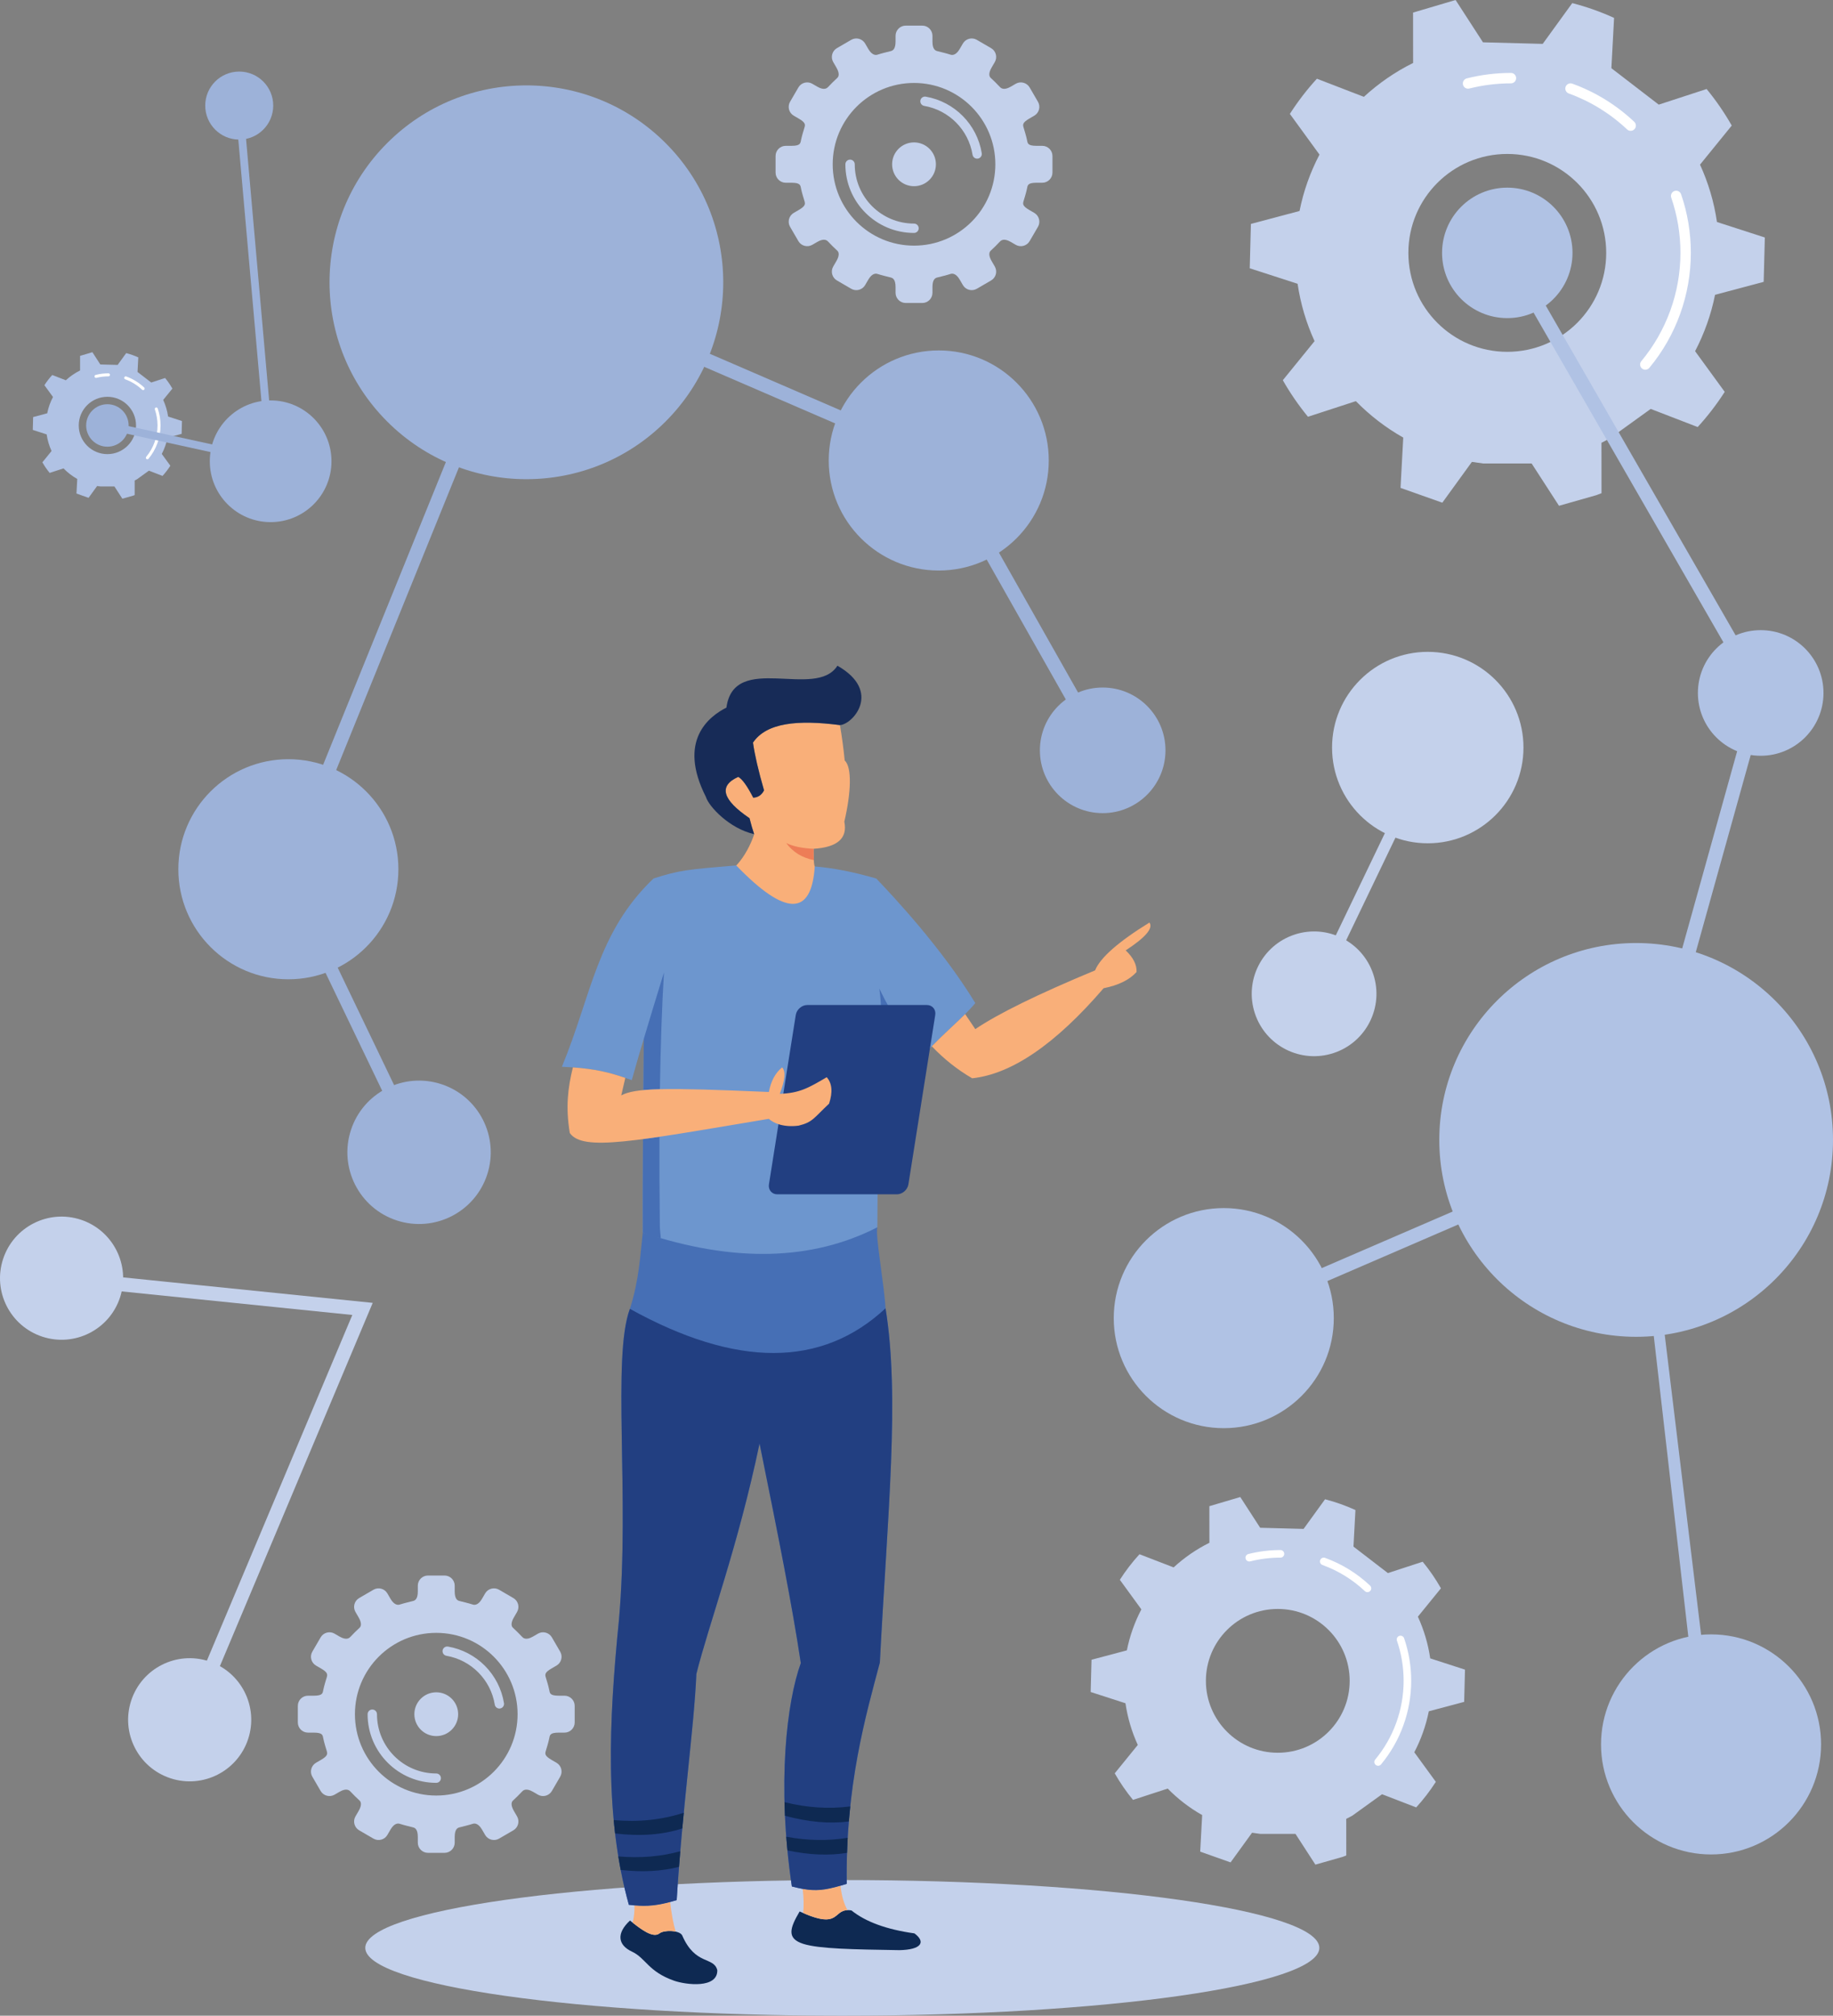 <?xml version="1.0" encoding="UTF-8"?><svg id="a" xmlns="http://www.w3.org/2000/svg" viewBox="0 0 1444.94 1588.62"><rect x="0" y="0" width="1444.94" height="1588.62" fill="#808080" stroke="none"/><path d="M663.98,1481.7c207.68,0,376.04,23.94,376.04,53.46s-168.36,53.46-376.04,53.46-376.03-23.94-376.03-53.46,168.36-53.46,376.03-53.46Z" style="fill:#c4d1eb; fill-rule:evenodd;"/><path d="M671.02,31.39l-11.3,6.57c-3.81,2.22-5.11,7.14-2.9,10.95l2.49,4.29c2.94,5.06,1.66,7.35,.75,8.16-2.51,2.25-4.84,4.69-7.19,7.13-.69,.72-2.87,3.16-8.61-.18l-3.94-2.29c-3.81-2.22-8.74-.91-10.95,2.9l-6.57,11.3c-2.22,3.81-.91,8.74,2.9,10.95l3.9,2.27c5.39,3.13,5.25,4.74,4.57,7.02-.94,3.14-1.94,6.28-2.63,9.52-.61,2.89-.33,4.96-7.66,4.96h-4.49c-4.42,0-8.01,3.6-8.01,8.01v13.07c0,4.41,3.6,8.01,8.01,8.01h4.49c7.33,0,7.05,2.07,7.66,4.96,.69,3.25,1.69,6.38,2.63,9.52,.68,2.28,.82,3.89-4.57,7.02l-3.9,2.26c-3.81,2.22-5.11,7.15-2.9,10.96l6.57,11.3c2.21,3.81,7.14,5.11,10.95,2.9l3.94-2.29c5.74-3.34,7.93-.9,8.61-.18,2.34,2.43,4.67,4.88,7.19,7.13,.91,.82,2.2,3.11-.75,8.17l-2.49,4.29c-2.22,3.81-.91,8.74,2.9,10.96l11.3,6.57c3.81,2.22,8.73,.91,10.95-2.9l2.49-4.28c2.99-5.13,5.93-4.93,7.17-4.54,3.6,1.15,6.93,1.89,10.65,2.86,1.36,.36,3.68,1.34,3.68,7.46v4.59c0,4.41,3.6,8.01,8.01,8.01h13.07c4.42,0,8.01-3.6,8.01-8.01v-4.59c0-6.12,2.32-7.11,3.68-7.46,3.72-.97,7.05-1.71,10.65-2.86,1.25-.4,4.18-.6,7.17,4.54l2.49,4.28c2.22,3.81,7.15,5.11,10.96,2.9l11.3-6.57c3.81-2.22,5.11-7.14,2.9-10.96l-2.5-4.29c-2.94-5.06-1.66-7.35-.75-8.17,2.51-2.25,4.85-4.69,7.19-7.13,.69-.71,2.87-3.16,8.62,.18l3.94,2.29c3.8,2.22,8.73,.91,10.95-2.9l6.57-11.3c2.22-3.81,.91-8.74-2.89-10.96l-3.9-2.26c-5.38-3.13-5.25-4.74-4.57-7.02,.93-3.13,1.94-6.27,2.63-9.52,.61-2.89,.33-4.96,7.66-4.96h4.48c4.42,0,8.01-3.6,8.01-8.01v-13.07c0-4.41-3.6-8.01-8.01-8.01h-4.48c-7.33,0-7.06-2.07-7.66-4.96-.69-3.24-1.7-6.38-2.63-9.52-.68-2.28-.82-3.89,4.57-7.02l3.9-2.27c3.8-2.22,5.11-7.14,2.89-10.95l-6.57-11.3c-2.22-3.81-7.15-5.11-10.95-2.9l-3.94,2.29c-5.75,3.34-7.93,.9-8.62,.18-2.34-2.43-4.67-4.87-7.19-7.13-.91-.82-2.19-3.11,.75-8.16l2.5-4.29c2.21-3.81,.91-8.74-2.9-10.95l-11.3-6.57c-3.81-2.22-8.74-.91-10.96,2.9l-2.49,4.28c-2.99,5.14-5.92,4.93-7.17,4.54-3.6-1.15-6.93-1.89-10.65-2.86-1.36-.35-3.68-1.34-3.68-7.46v-4.59c0-4.41-3.6-8.01-8.01-8.01h-13.07c-4.41,0-8.01,3.6-8.01,8.01v4.59c0,6.12-2.33,7.1-3.68,7.46-3.72,.97-7.05,1.71-10.65,2.86-1.24,.39-4.18,.6-7.17-4.54l-2.49-4.28c-2.22-3.81-7.14-5.11-10.95-2.9h0Zm49.49,80.84c9.53,0,17.26,7.73,17.26,17.26s-7.72,17.26-17.26,17.26-17.26-7.73-17.26-17.26,7.73-17.26,17.26-17.26h0Zm-54.1,17.26c0-2.04,1.65-3.69,3.69-3.69s3.69,1.65,3.69,3.69c0,12.9,5.23,24.58,13.68,33.04,8.45,8.45,20.14,13.68,33.04,13.68,2.04,0,3.69,1.65,3.69,3.69s-1.65,3.69-3.69,3.69c-14.94,0-28.47-6.06-38.26-15.85-9.79-9.79-15.85-23.32-15.85-38.26h0Zm107.5-8.71c.32,2.01-1.05,3.89-3.05,4.21-2.01,.32-3.89-1.05-4.22-3.06-1.59-9.79-6.23-18.56-12.9-25.31-6.69-6.76-15.43-11.48-25.2-13.17-2.01-.34-3.35-2.25-3.01-4.25,.34-2.01,2.25-3.36,4.25-3.02,11.32,1.95,21.43,7.43,29.18,15.25,7.74,7.82,13.12,17.99,14.96,29.35h0Zm-53.39-55.4c35.41,0,64.11,28.7,64.11,64.11s-28.7,64.11-64.11,64.11-64.11-28.7-64.11-64.11,28.7-64.11,64.11-64.11Z" style="fill:#c4d1eb; fill-rule:evenodd;"/><path d="M294.41,1252.9l-11.3,6.57c-3.81,2.21-5.11,7.14-2.9,10.95l2.49,4.29c2.94,5.06,1.66,7.34,.75,8.16-2.51,2.25-4.84,4.69-7.18,7.12-.69,.72-2.87,3.16-8.61-.18l-3.94-2.29c-3.81-2.22-8.74-.91-10.95,2.9l-6.57,11.3c-2.21,3.81-.91,8.74,2.9,10.96l3.9,2.26c5.39,3.13,5.25,4.73,4.57,7.02-.94,3.14-1.94,6.27-2.63,9.52-.61,2.89-.34,4.95-7.66,4.95h-4.49c-4.42,0-8.01,3.6-8.01,8.01v13.07c0,4.42,3.6,8.01,8.01,8.01h4.49c7.33,0,7.05,2.07,7.66,4.96,.68,3.24,1.69,6.38,2.63,9.52,.68,2.29,.82,3.89-4.57,7.02l-3.9,2.26c-3.81,2.22-5.11,7.15-2.9,10.96l6.57,11.3c2.21,3.81,7.14,5.11,10.95,2.9l3.94-2.29c5.74-3.34,7.93-.9,8.61-.18,2.34,2.43,4.67,4.88,7.18,7.12,.92,.82,2.2,3.11-.75,8.17l-2.49,4.29c-2.22,3.81-.91,8.74,2.9,10.96l11.3,6.57c3.81,2.21,8.74,.91,10.95-2.9l2.49-4.28c2.99-5.13,5.93-4.93,7.17-4.54,3.6,1.15,6.93,1.89,10.65,2.86,1.35,.36,3.68,1.35,3.68,7.46v4.58c0,4.42,3.6,8.01,8.01,8.01h13.07c4.41,0,8.01-3.6,8.01-8.01v-4.58c0-6.12,2.32-7.11,3.68-7.46,3.72-.97,7.05-1.71,10.65-2.86,1.24-.39,4.18-.59,7.17,4.54l2.49,4.28c2.22,3.81,7.15,5.11,10.96,2.9l11.3-6.57c3.81-2.22,5.11-7.15,2.9-10.96l-2.49-4.29c-2.94-5.06-1.66-7.35-.75-8.17,2.51-2.25,4.84-4.69,7.18-7.12,.69-.72,2.87-3.16,8.61,.18l3.94,2.29c3.81,2.21,8.74,.91,10.95-2.9l6.57-11.3c2.21-3.81,.91-8.74-2.9-10.96l-3.9-2.26c-5.39-3.13-5.25-4.74-4.57-7.02,.94-3.14,1.94-6.27,2.63-9.52,.61-2.89,.34-4.96,7.66-4.96h4.49c4.42,0,8.01-3.6,8.01-8.01v-13.07c0-4.42-3.6-8.01-8.01-8.01h-4.49c-7.33,0-7.05-2.06-7.66-4.95-.68-3.24-1.69-6.38-2.63-9.52-.68-2.29-.82-3.89,4.57-7.02l3.9-2.26c3.81-2.22,5.11-7.15,2.9-10.96l-6.57-11.3c-2.22-3.81-7.15-5.12-10.95-2.9l-3.94,2.29c-5.74,3.34-7.93,.9-8.61,.18-2.34-2.43-4.67-4.88-7.18-7.12-.92-.82-2.2-3.11,.75-8.16l2.49-4.29c2.22-3.81,.91-8.74-2.9-10.95l-11.3-6.57c-3.81-2.22-8.74-.91-10.96,2.9l-2.49,4.28c-2.99,5.13-5.93,4.93-7.17,4.53-3.6-1.15-6.93-1.89-10.65-2.85-1.36-.36-3.68-1.35-3.68-7.46v-4.58c0-4.42-3.6-8.01-8.01-8.01h-13.07c-4.42,0-8.01,3.6-8.01,8.01v4.58c0,6.12-2.33,7.11-3.68,7.46-3.72,.97-7.05,1.71-10.65,2.85-1.24,.39-4.18,.6-7.17-4.53l-2.49-4.28c-2.22-3.81-7.14-5.12-10.95-2.9h0Zm49.49,80.84c9.53,0,17.26,7.73,17.26,17.26s-7.73,17.26-17.26,17.26-17.26-7.73-17.26-17.26,7.73-17.26,17.26-17.26h0Zm-54.11,17.26c0-2.04,1.65-3.69,3.69-3.69s3.69,1.66,3.69,3.69c0,12.9,5.23,24.58,13.68,33.04,8.45,8.45,20.13,13.68,33.04,13.68,2.04,0,3.69,1.66,3.69,3.69s-1.65,3.69-3.69,3.69c-14.94,0-28.47-6.06-38.26-15.85-9.79-9.79-15.85-23.31-15.85-38.25h0Zm107.5-8.71c.32,2-1.05,3.89-3.06,4.21-2.01,.32-3.89-1.05-4.21-3.06-1.59-9.78-6.22-18.55-12.91-25.31-6.69-6.75-15.42-11.48-25.2-13.17-2.01-.34-3.36-2.25-3.01-4.25s2.25-3.35,4.25-3.01c11.32,1.95,21.44,7.42,29.18,15.24,7.74,7.82,13.11,17.99,14.96,29.35h0Zm-53.39-55.4c35.41,0,64.11,28.7,64.11,64.11s-28.7,64.11-64.11,64.11-64.11-28.7-64.11-64.11,28.7-64.11,64.11-64.11Z" style="fill:#c4d1eb; fill-rule:evenodd;"/><path d="M84.66,357.91c-12.47,0-22.59-10.11-22.59-22.59s10.11-22.59,22.59-22.59,22.58,10.11,22.58,22.59-10.11,22.59-22.58,22.59h0Zm33.77,13.43h0Zm-18.94-93.03h0Zm-50.46,20.28h0Zm1.05,70.58c3.18,3.25,6.82,6.06,10.82,8.32l-.62,11.48,9.54,3.38,6.75-9.32,2.61,.37h11.03s6.25,9.65,6.25,9.65l8.53-2.42,.29-.11,.88-.34v-11.5s1.89-1,1.89-1l9.34-6.73,1.03,.39,9.7,3.74c2.28-2.49,4.34-5.17,6.17-8.03l-6.76-9.29c2.09-4,3.64-8.32,4.56-12.87l11.1-2.95,.26-10.12-10.93-3.54c-.67-4.61-1.99-9-3.87-13.1l7.24-8.92c-1.67-2.95-3.6-5.74-5.74-8.35l-10.93,3.56-10.81-8.32,.61-11.48c-3.04-1.39-6.24-2.53-9.54-3.38l-6.75,9.31-13.64-.36-6.25-9.66-9.71,2.88v11.5c-4.1,2.04-7.88,4.65-11.23,7.73l-2.88-1.11-7.84-3.03c-2.28,2.49-4.34,5.18-6.17,8.03l6.76,9.29c-2.09,3.98-3.65,8.31-4.55,12.87l-11.1,2.95-.27,10.13,10.93,3.53c.67,4.6,1.99,9,3.87,13.09l-7.24,8.92c1.68,2.95,3.6,5.74,5.74,8.34l10.93-3.56Z" style="fill:#b0c2e4; fill-rule:evenodd;"/><path d="M116.17,361.99c-.27,0-.54-.09-.76-.27-.51-.42-.58-1.17-.16-1.68,5.76-6.92,8.93-15.71,8.93-24.73,0-4.32-.71-8.56-2.1-12.61-.21-.62,.12-1.3,.74-1.52,.62-.21,1.3,.12,1.51,.74,1.48,4.3,2.23,8.8,2.23,13.38,0,9.58-3.36,18.9-9.48,26.25-.23,.28-.57,.43-.91,.43Z" style="fill:#fff; fill-rule:evenodd;"/><path d="M112.83,307.46c-.29,0-.59-.11-.82-.32-3.87-3.64-8.35-6.4-13.32-8.21-.62-.22-.93-.91-.71-1.52,.23-.62,.91-.94,1.52-.71,5.28,1.91,10.04,4.85,14.15,8.71,.47,.45,.5,1.2,.04,1.68-.23,.25-.54,.37-.86,.37Z" style="fill:#fff; fill-rule:evenodd;"/><path d="M75.7,297.83c-.53,0-1.02-.36-1.16-.9-.16-.64,.23-1.28,.86-1.45,3.28-.83,6.67-1.25,10.08-1.25,.66,0,1.19,.53,1.19,1.19s-.53,1.19-1.19,1.19c-3.21,0-6.41,.4-9.5,1.18-.1,.02-.19,.04-.29,.04Z" style="fill:#fff; fill-rule:evenodd;"/><path d="M1007.27,1381.39c-31.3,0-56.67-25.38-56.67-56.67s25.37-56.67,56.67-56.67,56.67,25.37,56.67,56.67-25.37,56.67-56.67,56.67h0Zm84.75,33.69h0Zm-47.53-233.45h0Zm-126.61,50.9h0Zm2.63,177.1c7.98,8.15,17.12,15.21,27.15,20.87l-1.55,28.82,23.94,8.48,16.94-23.38,6.55,.92,27.67-.02,15.7,24.24,21.4-6.09,.75-.27,2.2-.84-.03-28.87,4.77-2.5,23.45-16.9,2.58,.98,24.34,9.39c5.72-6.25,10.9-12.99,15.48-20.16l-16.97-23.3c5.25-10.02,9.14-20.87,11.44-32.3l27.86-7.41,.66-25.41-27.42-8.88c-1.67-11.56-5-22.59-9.71-32.86l18.18-22.37c-4.21-7.4-9.03-14.41-14.4-20.94l-27.43,8.95-27.13-20.87,1.55-28.82c-7.64-3.48-15.65-6.34-23.96-8.48l-16.92,23.36-34.22-.9-15.68-24.23-24.37,7.21,.03,28.85c-10.32,5.13-19.8,11.68-28.2,19.4l-7.24-2.78-19.68-7.59c-5.71,6.24-10.9,12.99-15.48,20.15l16.97,23.3c-5.24,10-9.14,20.84-11.43,32.3l-27.86,7.41-.67,25.42,27.43,8.87c1.68,11.53,5,22.56,9.71,32.85l-18.18,22.38c4.21,7.4,9.03,14.39,14.4,20.93l27.42-8.94Z" style="fill:#c4d1eb; fill-rule:evenodd;"/><path d="M1086.35,1391.65c-.67,0-1.35-.23-1.9-.7-1.27-1.05-1.45-2.94-.39-4.2,14.45-17.38,22.41-39.41,22.41-62.05,0-10.83-1.78-21.48-5.28-31.63-.53-1.56,.3-3.26,1.86-3.79,1.57-.54,3.26,.29,3.8,1.85,3.71,10.77,5.59,22.08,5.59,33.58,0,24.03-8.44,47.42-23.78,65.87-.59,.71-1.44,1.08-2.3,1.08Z" style="fill:#fff; fill-rule:evenodd;"/><path d="M1077.96,1254.81c-.73,0-1.46-.27-2.05-.81-9.71-9.14-20.97-16.07-33.43-20.6-1.55-.56-2.35-2.27-1.79-3.83,.57-1.55,2.28-2.35,3.83-1.79,13.24,4.81,25.18,12.16,35.49,21.86,1.19,1.13,1.26,3.02,.12,4.22-.59,.62-1.37,.94-2.17,.94Z" style="fill:#fff; fill-rule:evenodd;"/><path d="M984.79,1230.65c-1.33,0-2.56-.91-2.9-2.26-.39-1.59,.57-3.21,2.17-3.63,8.23-2.07,16.75-3.13,25.29-3.13,1.67,0,3,1.34,3,2.99s-1.33,2.99-3,2.99c-8.06,0-16.07,.99-23.83,2.95-.25,.07-.49,.09-.73,.09Z" style="fill:#fff; fill-rule:evenodd;"/><path d="M1188.18,277.28c-43.06,0-77.97-34.91-77.97-77.98s34.91-77.97,77.97-77.97,77.98,34.91,77.98,77.97-34.91,77.98-77.98,77.98h0Zm116.61,46.37h0ZM1239.4,2.44h0Zm-174.21,70.04h0Zm3.62,243.67c10.98,11.22,23.55,20.92,37.36,28.72l-2.14,39.65,32.94,11.66,23.31-32.16,9.01,1.27,38.08-.02,21.58,33.35,29.46-8.38,1.01-.38,3.04-1.17-.04-39.71,6.56-3.45,32.26-23.25,3.55,1.36,33.48,12.92c7.86-8.6,14.99-17.86,21.31-27.73l-23.35-32.06c7.21-13.8,12.57-28.71,15.73-44.44l38.33-10.19,.92-34.97-37.74-12.21c-2.31-15.9-6.88-31.08-13.36-45.21l25.01-30.79c-5.78-10.18-12.42-19.82-19.81-28.81l-37.74,12.31-37.33-28.71,2.12-39.65c-10.51-4.79-21.53-8.71-32.96-11.66l-23.29,32.14-47.09-1.23L1147.43,0l-33.53,9.92,.04,39.7c-14.2,7.05-27.25,16.07-38.8,26.69l-9.96-3.82-27.08-10.45c-7.86,8.59-15,17.86-21.31,27.73l23.35,32.07c-7.21,13.76-12.59,28.68-15.72,44.44l-38.34,10.2-.92,34.97,37.73,12.2c2.32,15.87,6.89,31.05,13.37,45.21l-25.02,30.79c5.8,10.18,12.42,19.81,19.82,28.81l37.73-12.31Z" style="fill:#c4d1eb; fill-rule:evenodd;"/><path d="M1296.99,291.4c-.92,0-1.86-.31-2.62-.95-1.75-1.45-1.99-4.04-.54-5.79,19.88-23.91,30.85-54.22,30.85-85.37,0-14.92-2.45-29.56-7.26-43.53-.74-2.15,.4-4.49,2.55-5.23,2.15-.74,4.48,.4,5.22,2.55,5.11,14.83,7.69,30.38,7.69,46.21,0,33.06-11.61,65.25-32.72,90.62-.81,.98-1.97,1.48-3.16,1.48Z" style="fill:#fff; fill-rule:evenodd;"/><path d="M1285.45,103.12c-1.01,0-2.02-.37-2.83-1.12-13.36-12.58-28.84-22.11-45.99-28.34-2.13-.77-3.23-3.13-2.46-5.27,.78-2.14,3.14-3.23,5.26-2.46,18.23,6.61,34.65,16.73,48.84,30.08,1.64,1.55,1.73,4.15,.16,5.81-.81,.86-1.88,1.29-2.98,1.29Z" style="fill:#fff; fill-rule:evenodd;"/><path d="M1157.25,69.88c-1.84,0-3.52-1.24-3.99-3.11-.53-2.2,.79-4.44,2.98-4.99,11.32-2.86,23.04-4.3,34.81-4.3,2.29,0,4.13,1.84,4.13,4.11s-1.84,4.11-4.13,4.11c-11.09,0-22.12,1.37-32.79,4.06-.34,.09-.67,.13-1.01,.13Z" style="fill:#fff; fill-rule:evenodd;"/><path d="M570.62,687.11c5.61,.4,11.02-6.25,12.58-8.24,5.96-7.57,9.77-16.47,11.3-21.45-1.16-3.32-2.38-7.5-3.65-12.56-21.61-14.68-24.56-25.54-8.86-32.58,3.16,1.78,7.09,7.24,11.78,16.4,3.75-.15,6.59-2.07,8.52-5.75-4.47-15.46-7.36-28-8.72-37.65,10.65-15.83,35.56-18.09,68.53-13.82,1.53,8.78,2.79,18.07,3.77,27.89,5.83,5.37,5.07,25.29-.3,48.24,2.68,13.05-5.37,20.17-24.17,21.36-.18,3.15,.1,6.77,.16,8.98,.05,2,.12,5.91,2.21,6.52l3.48,.86c-.35,46.66-24.23,55.63-76.65,1.79Z" style="fill:#f9af79; fill-rule:evenodd;"/><path d="M662.11,571.46c-32.98-4.27-57.89-2.01-68.53,13.81,1.35,9.65,4.25,22.2,8.71,37.65-1.93,3.68-4.77,5.59-8.52,5.75-4.69-9.16-8.62-14.62-11.79-16.4-15.7,7.04-12.75,17.9,8.86,32.58,1.27,5.06,2.49,9.25,3.65,12.56-19.44-4.36-35.71-21.75-38-29.27-22.68-44.7,2.61-63.58,16.15-70.47,5.98-44.27,70.51-5.99,87.49-33.01,35.52,20.26,11.96,46.39,1.98,46.79Z" style="fill:#172b57; fill-rule:evenodd;"/><path d="M619.74,664.41c5.27,2.6,12.49,4.12,21.67,4.54-.18,3.11-.05,6.69,.15,8.9-9.22-1.78-16.5-6.26-21.82-13.44Z" style="fill:#ed7d57; fill-rule:evenodd;"/><path d="M531.3,1561.01c-20.48-7.21-22.13-17.76-33.17-22.91-11.11-5.19-12.39-14.44-1.52-24.48,8.03,6.42,17.99,14.3,23.26,10.12,3.52-2.79,15.47-2.6,17.84,1.46,10.41,24.19,24.88,16.52,27.73,27.53,.33,14.66-24.74,11.6-34.14,8.29Z" style="fill:#0e2952; fill-rule:evenodd;"/><path d="M708.78,1536.96c-36.07-.58-63.04-1.01-75.49-4.94-13.44-4.25-10.66-12.44-2.94-25.55,34,15.64,24.94-3.21,40.84-.82,11.18,8.99,27.73,15.03,49.64,18.09,9.27,6.84,5.5,12.93-12.05,13.23Z" style="fill:#0e2952; fill-rule:evenodd;"/><path d="M690.77,692.39c-18.01-5.22-34.17-8.39-48.5-9.5-2.59,39.56-23.23,39.28-61.91-.83-37.25,3.13-44.54,3.61-65.21,10.31-44.72,42.72-48.83,92.02-72.21,148.36,25.88,1.16,37.5,4.28,55.09,10.55,3.78-13.5,6.94-24.37,9.49-32.6-.71,74.29-.99,125.19-.82,152.71,85.6,33.92,156.11,22.31,184.9-4.12,.4-66.04,.95-118.32,1.65-156.84,10.24,12.07,19.73,21.42,28.48,28.06,20.98-24.06,35.2-33.75,47.1-47.93-26.35-43.25-64.09-83.5-78.06-98.17Z" style="fill:#6d96ce; fill-rule:evenodd;"/><path d="M863.27,764.76c-44.97,18.68-76.45,34.12-94.45,46.32l-8-11.84c-7.44,7.45-15.92,14.75-26.28,25.36,9.58,10.02,19.86,18.26,31.82,25.23,31.25-3.34,65.78-27,103.6-70.98,11.76-2.35,20.42-6.61,25.97-12.79,.29-5.67-2.56-11.35-8.57-17.04,15.68-10.22,21.92-17.54,18.73-21.94-24.58,15.19-38.85,27.76-42.84,37.69Z" style="fill:#f9af79; fill-rule:evenodd;"/><path d="M691.59,967.27c-1.69,6.42,5.31,44.15,6.47,63.83,11.38,70.24,1.63,161.68-4.5,279.25-10.96,41.43-27.15,96.65-26.09,174.36-19.1,5.84-26.01,6.44-43.25,2.06-12.06-81.1-3.84-146.05,7.06-176.04-6.97-46.36-17.38-98.26-32.53-173.11-17.07,81.57-39.91,142.11-49.8,181.61-1.96,44.04-10.86,103.48-15.52,178.3-14.18,4.27-23,5.5-37.71,3.7-19.09-68.78-15.88-143.62-7.8-224.53,8.61-97.26-5.58-207.08,8.62-245.16,7.26-22.56,8.2-42.59,10.15-60.14,71.41,23.76,133.05,22.39,184.9-4.13Z" style="fill:#466fb5; fill-rule:evenodd;"/><path d="M519.85,895.92c-4.58,.68-8.92,1.29-13,1.84-.21,32.77-.27,57.32-.17,73.63,4.05,1.81,9.74,3.9,14.17,4.42-.03-2.1-.68-6.96-.7-9.03-.28-25.06-.38-48.68-.29-70.86h0Zm209.28-65.66c-12.6-10.5-24.6-27.55-35.99-51.13,1.28,8.21,1.79,19.22,1.53,32.98,9.69,11.25,18.7,20.05,27.05,26.37,2.56-2.94,5.03-5.67,7.41-8.23h0Zm-205.71-63.9c-5.55,17.87-10.86,35.3-15.91,52.31-.14,14.35-.26,27.84-.37,40.45,3.67-.34,7.97-.58,13.06-.71,.53-34.87,1.6-65.56,3.21-92.05Z" style="fill:#466fb5; fill-rule:evenodd;"/><path d="M636.4,792.07h94.23c4.32,0,7.29,3.53,6.61,7.85l-21.15,133.5c-.68,4.32-4.77,7.85-9.1,7.85h-94.23c-4.32,0-7.29-3.54-6.61-7.85l21.15-133.5c.68-4.32,4.77-7.85,9.1-7.85Z" style="fill:#223f81; fill-rule:evenodd;"/><path d="M451.61,841.24c-4.08,16.52-5.77,31.65-2.44,51.7,10.17,14.77,51.21,6.51,156.88-11.16,3.79,3.46,11.63,6.91,23.52,5.37,11.05-2.76,11.58-5.65,23.98-17.33,3.01-9.1,2.39-16.05-1.85-20.85-13.96,8.21-21.3,12.59-37.02,13.11,4.19-10.77,4.82-17.72,1.89-20.86-5.36,4.3-8.86,10.77-10.47,19.4-83.32-3.63-105.29-3.14-116.37,2.68,1.2-5.24,2.26-9.83,3.2-13.79-12.97-4.42-23.53-6.99-41.31-8.27Z" style="fill:#f9af79; fill-rule:evenodd;"/><path d="M632.75,1488.67c.85,7.07,.97,13.42,.37,19.03,28.45,12.36,23.61-1.91,34.98-2.27-2.86-5.02-4.71-11.45-5.56-19.25-12.4,3.55-19.46,4.35-29.79,2.49h0Zm-132.55,13.03c.01,5.15-.49,9.68-1.5,13.58,7.6,6.02,16.35,12.29,21.18,8.46,2.31-1.84,8.27-2.38,12.75-1.39-1.85-6.21-3.3-14-4.37-23.35-9.97,2.68-17.63,3.58-28.05,2.69Z" style="fill:#f9af79; fill-rule:evenodd;"/><path d="M698.06,1031.1c-50.23,46.83-117.4,46.97-201.52,.44-14.21,38.08-.02,147.9-8.62,245.16-8.09,80.9-11.29,155.75,7.8,224.53,1.56,.19,3.05,.35,4.49,.47,10.42,.89,18.09-.01,28.05-2.69,1.66-.45,3.37-.93,5.17-1.48,4.66-74.83,13.56-134.27,15.52-178.3,9.89-39.5,32.73-100.03,49.8-181.61,15.15,74.85,25.56,126.75,32.53,173.11-10.89,29.99-19.11,94.94-7.06,176.04,3.14,.8,5.93,1.44,8.53,1.9,10.34,1.86,17.39,1.06,29.79-2.49,1.55-.44,3.19-.93,4.93-1.47-1.05-77.71,15.13-132.92,26.09-174.36,6.13-117.57,15.88-209.01,4.5-279.25Z" style="fill:#223f81; fill-rule:evenodd;"/><path d="M618.78,1431.04c18.33,4.98,35.11,6.48,50.34,4.5,.33-4.02,.7-7.97,1.11-11.85-16.7,2.17-33.98,1.06-51.82-3.36,.09,3.51,.21,7.09,.37,10.71h0Zm-133.91,13.95c19.93,2.39,37.58,1.07,52.96-3.95,.38-4.19,.78-8.31,1.17-12.38-17.25,5.63-35.66,7.56-55.24,5.78,.33,3.53,.7,7.05,1.11,10.56h0Zm50.38,26.33c.32-4.14,.65-8.24,.99-12.29-15.39,4.22-31.67,5.56-48.85,4.05,.58,3.57,1.21,7.12,1.89,10.66,16.99,1.91,32.32,1.1,45.96-2.43h0Zm132.98-22.92c-15.54,2.58-31.68,2.29-48.44-.83,.27,3.55,.58,7.14,.94,10.77,17.13,3.63,32.79,4.27,46.97,1.94,.13-4.02,.31-7.98,.53-11.87Z" style="fill:#0e2952; fill-rule:evenodd;"/><path d="M1289.76,743.22c-85.71,0-155.18,69.48-155.18,155.18s69.48,155.17,155.18,155.17,155.18-69.47,155.18-155.17-69.48-155.18-155.18-155.18Z" style="fill:#b0c2e4; fill-rule:evenodd;"/><path d="M213.34,411.5c-26.49,0-47.96-21.47-47.96-47.96s21.47-47.96,47.96-47.96,47.96,21.47,47.96,47.96-21.47,47.96-47.96,47.96Z" style="fill:#9db2d9; fill-rule:evenodd;"/><path d="M347.99,854.48c-29.65-9.74-61.58,6.39-71.32,36.04-9.75,29.64,6.38,61.58,36.03,71.32,29.65,9.74,61.58-6.38,71.32-36.03,9.74-29.65-6.39-61.58-36.03-71.33Z" style="fill:#9db2d9; fill-rule:evenodd;"/><path d="M1020.53,736.56c25.79-8.48,53.57,5.55,62.05,31.34,8.48,25.79-5.56,53.57-31.34,62.04-25.79,8.48-53.57-5.55-62.05-31.34-8.48-25.79,5.56-53.56,31.35-62.04Z" style="fill:#c4d1eb; fill-rule:evenodd;"/><path d="M964.69,952.12c-47.9,0-86.73,38.83-86.73,86.73s38.83,86.72,86.73,86.72,86.73-38.83,86.73-86.72-38.83-86.73-86.73-86.73Z" style="fill:#b0c2e4; fill-rule:evenodd;"/><path d="M84.66,352.06c-9.24,0-16.74-7.49-16.74-16.74s7.49-16.74,16.74-16.74,16.74,7.49,16.74,16.74-7.49,16.74-16.74,16.74Z" style="fill:#9db2d9; fill-rule:evenodd;"/><path d="M63.69,961.27c-25.46-8.37-52.88,5.48-61.25,30.95-8.37,25.45,5.48,52.88,30.94,61.25,25.46,8.36,52.88-5.48,61.25-30.95,8.37-25.46-5.49-52.88-30.94-61.25Z" style="fill:#c4d1eb; fill-rule:evenodd;"/><path d="M1348.81,1288.09c-47.9,0-86.73,38.83-86.73,86.72s38.83,86.73,86.73,86.73,86.73-38.83,86.73-86.73-38.83-86.72-86.73-86.72Z" style="fill:#b0c2e4; fill-rule:evenodd;"/><path d="M188.58,110.01c-14.8,0-26.8-12-26.8-26.8s12-26.81,26.8-26.81,26.8,12,26.8,26.81-12,26.8-26.8,26.8Z" style="fill:#9db2d9; fill-rule:evenodd;"/><path d="M164.68,1309.29c-25.46-8.36-52.88,5.49-61.25,30.95-8.37,25.46,5.48,52.88,30.94,61.25,25.46,8.37,52.88-5.48,61.25-30.94,8.37-25.46-5.49-52.88-30.94-61.25Z" style="fill:#c4d1eb; fill-rule:evenodd;"/><path d="M1188.18,147.89c-28.4,0-51.41,23.02-51.41,51.41s23.01,51.41,51.41,51.41,51.41-23.02,51.41-51.41-23.02-51.41-51.41-51.41Z" style="fill:#b0c2e4; fill-rule:evenodd;"/><path d="M1387.94,496.64c-27.34,0-49.5,22.16-49.5,49.5s22.16,49.5,49.5,49.5,49.5-22.16,49.5-49.5-22.16-49.5-49.5-49.5Z" style="fill:#b0c2e4; fill-rule:evenodd;"/><circle cx="414.94" cy="222.48" r="155.18" transform="translate(-35.78 358.57) rotate(-45)" style="fill:#9db2d9;"/><path d="M740.01,276.19c47.9,0,86.72,38.83,86.72,86.73s-38.83,86.73-86.72,86.73-86.73-38.83-86.73-86.73,38.83-86.73,86.73-86.73Z" style="fill:#9db2d9; fill-rule:evenodd;"/><path d="M227.32,598.34c47.9,0,86.73,38.83,86.73,86.73s-38.83,86.73-86.73,86.73-86.73-38.83-86.73-86.73,38.83-86.73,86.73-86.73Z" style="fill:#9db2d9; fill-rule:evenodd;"/><path d="M1125.49,513.74c-41.66,0-75.44,33.78-75.44,75.44s33.78,75.44,75.44,75.44,75.45-33.78,75.45-75.44-33.78-75.44-75.45-75.44Z" style="fill:#c4d1eb; fill-rule:evenodd;"/><circle cx="869.24" cy="591.36" r="49.5" style="fill:#9db2d9;"/><path d="M232.47,687.16c-1.15,2.84-4.4,4.22-7.24,3.06-2.84-1.15-4.22-4.4-3.06-7.24L411.92,215.12c110.67,47.77,221.39,95.5,331.99,143.43l130.16,230.08c1.51,2.66,.58,6.06-2.09,7.57-2.66,1.51-6.06,.58-7.57-2.09l-128.31-226.81L417.95,229.84l-185.48,457.32Z" style="fill:#9db2d9; fill-rule:evenodd;"/><path d="M1351.2,1372.73c1.15,2.84-.22,6.09-3.07,7.24-2.84,1.16-6.08-.22-7.24-3.06l-54.14-471.14-319.86,138.19c-2.81,1.21-6.1-.09-7.31-2.91-1.21-2.82,.1-6.1,2.92-7.31l330.28-142.69,58.42,481.69Z" style="fill:#b0c2e4; fill-rule:evenodd;"/><path d="M1183.38,202.06c-1.52-2.65-.61-6.05,2.04-7.57,2.65-1.52,6.05-.61,7.57,2.04l200.92,348.86-98.79,354.48c-.82,2.95-3.88,4.69-6.83,3.88-2.95-.82-4.68-3.88-3.87-6.83l97.55-350.04-198.59-344.82Z" style="fill:#b0c2e4; fill-rule:evenodd;"/><path d="M185.76,86.51c-.13-1.69,1.13-3.17,2.82-3.3,1.69-.13,3.17,1.13,3.31,2.82l24.85,281.4-132.73-29.1c-1.66-.36-2.71-1.99-2.35-3.65,.36-1.66,1.99-2.71,3.65-2.36l124.64,27.33-24.18-273.14Z" style="fill:#9db2d9; fill-rule:evenodd;"/><path d="M144.39,1353.25c-1.18,2.83,.15,6.09,2.99,7.27,2.83,1.18,6.09-.15,7.28-2.99l139.15-330.71-244.69-24.98c-3.05-.32-5.79,1.89-6.12,4.94-.32,3.05,1.89,5.79,4.95,6.11l229.78,23.47-133.34,316.88Z" style="fill:#c4d1eb; fill-rule:evenodd;"/><polygon points="325.65 910.41 217.47 685.22 226.86 680.73 335.04 905.92 325.65 910.41" style="fill:#9db2d9; fill-rule:evenodd;"/><polygon points="1039.96 785.2 1134.06 589.32 1125.89 585.41 1031.8 781.3 1039.96 785.2" style="fill:#c4d1eb; fill-rule:evenodd;"/></svg>